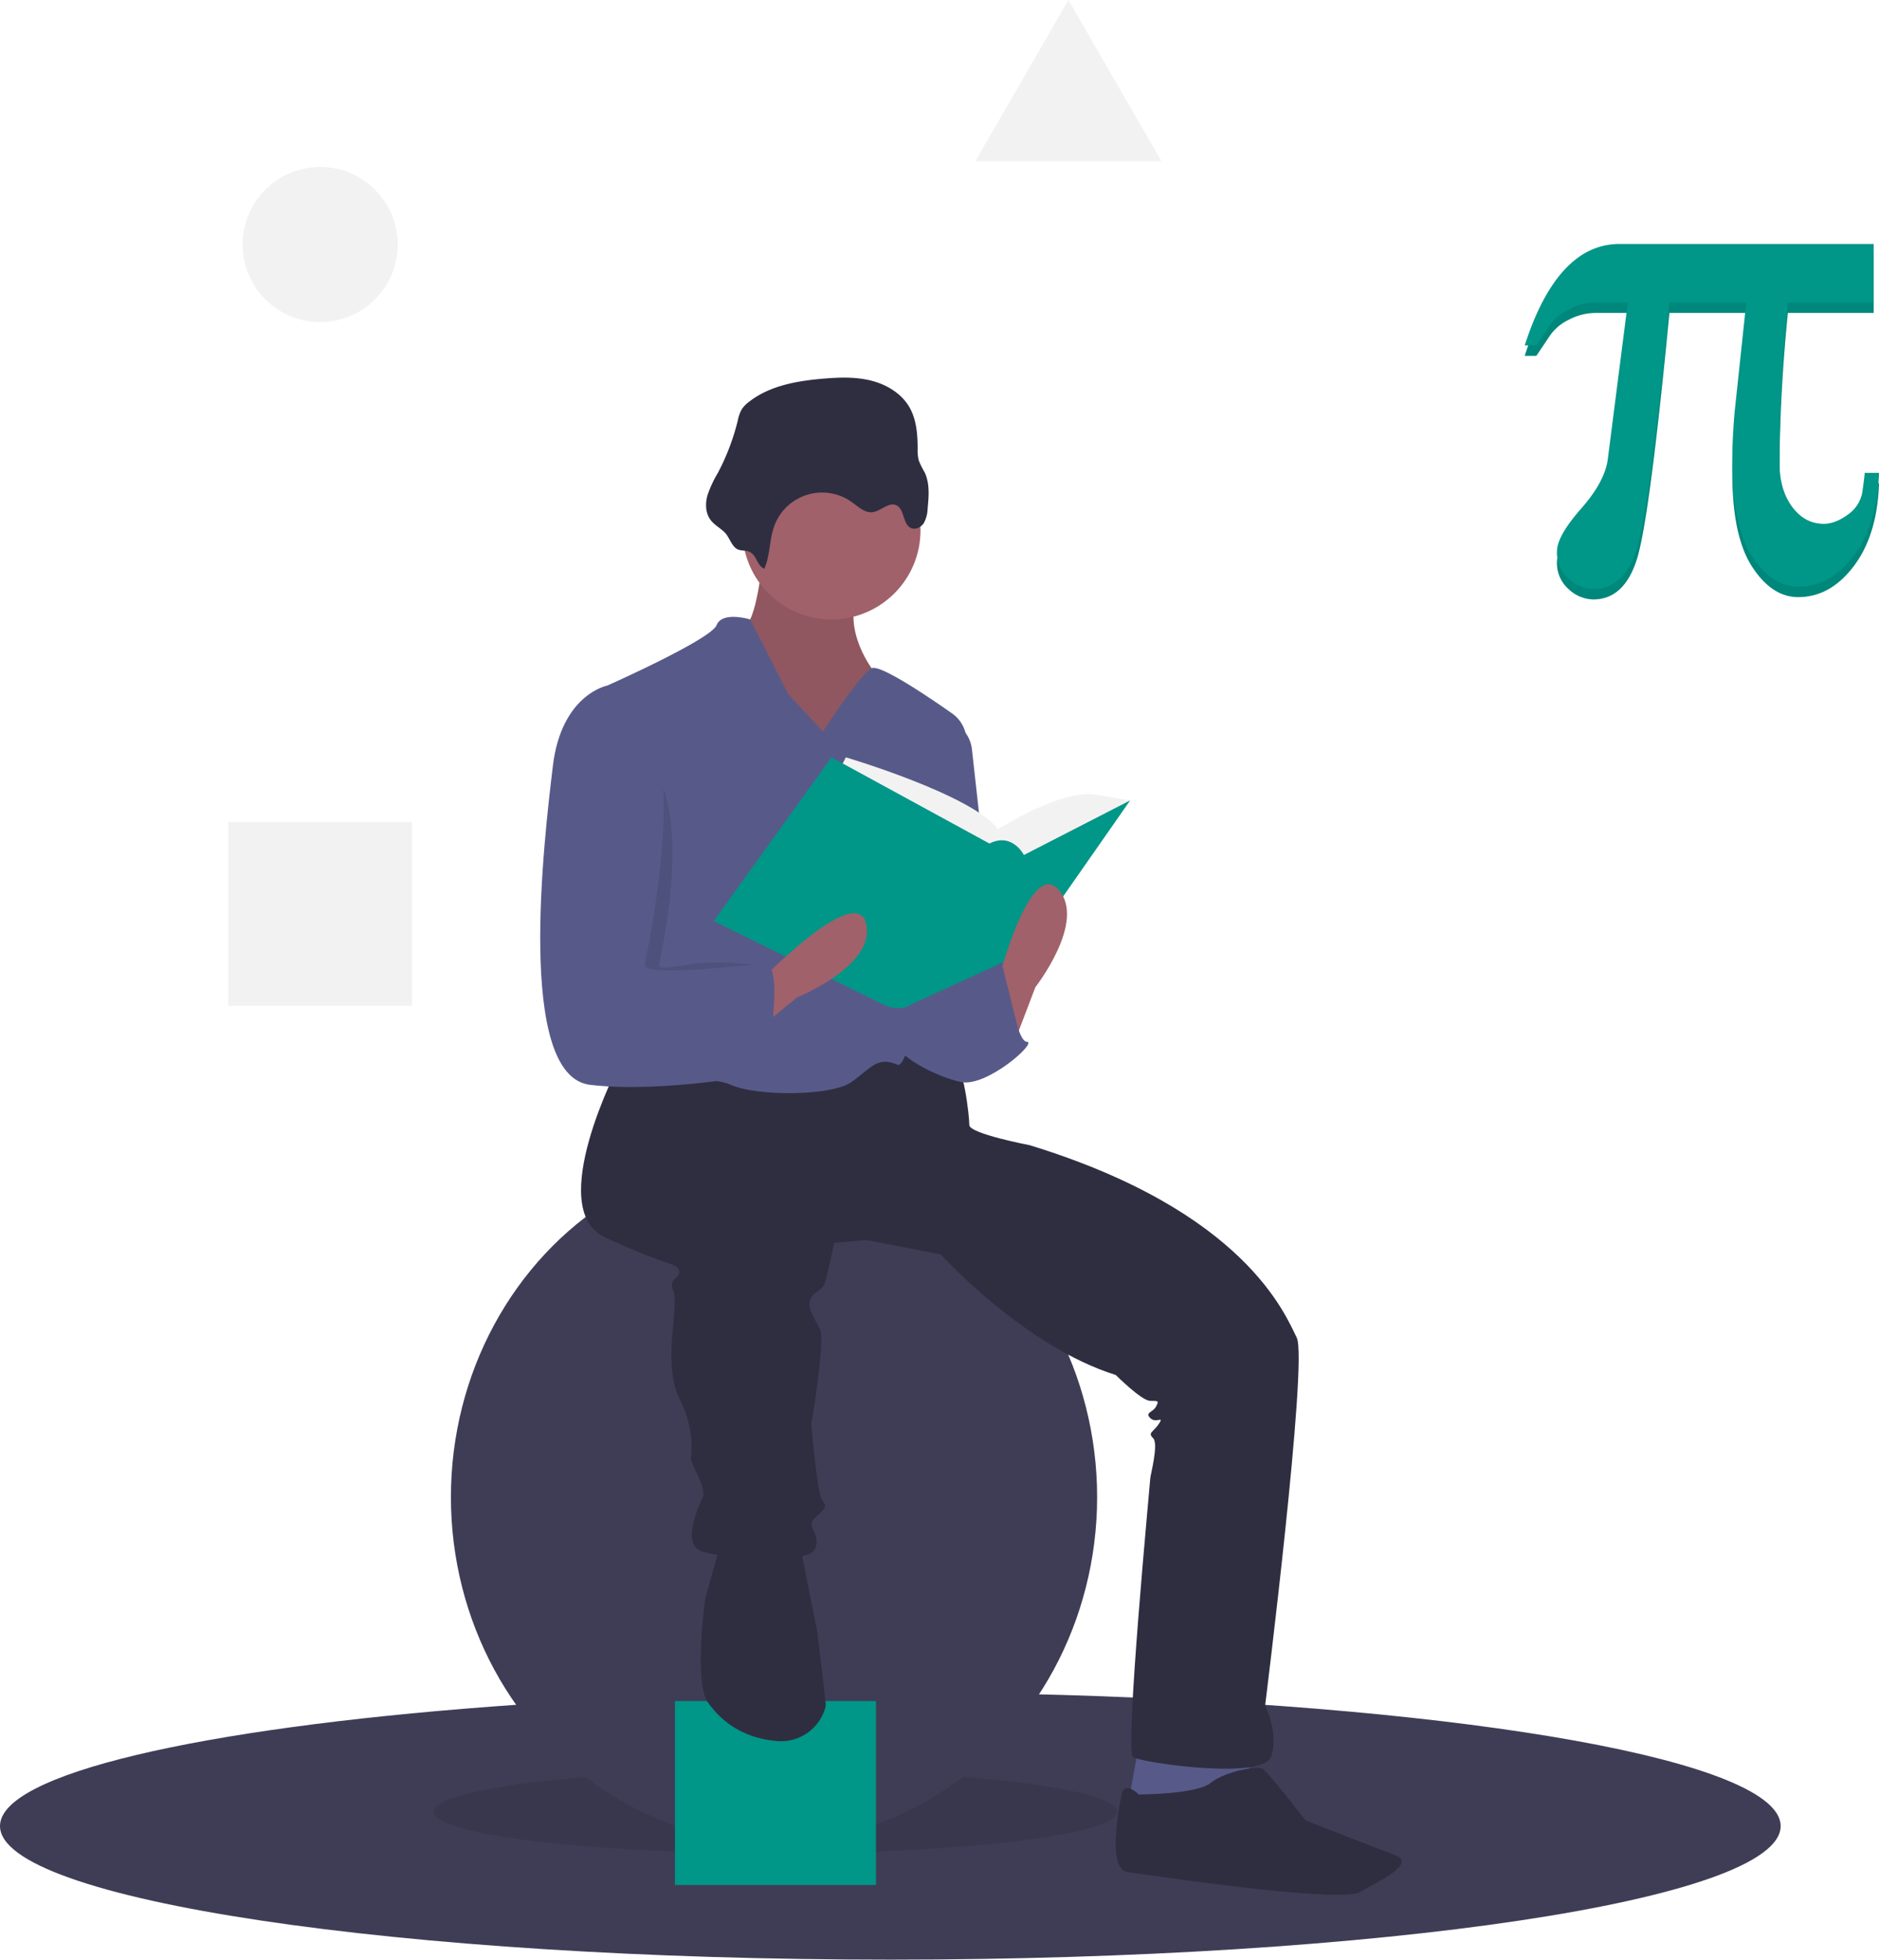 <svg class="w-full h-48 object-cover" data-name="Layer 1" xmlns="http://www.w3.org/2000/svg" width="654.237" height="682.114"><path d="M620 635.614c0 25.68-138.79 46.5-310 46.5s-310-20.82-310-46.5c0-18.18 69.57-33.93 170.96-41.57 41.81-3.16 89.05-4.93 139.04-4.93 20.55 0 40.63.3 60.05.87 142.47 4.2 249.95 23.03 249.95 45.63z" fill="#3f3d56"/><ellipse cx="270" cy="630.614" rx="119" ry="14.5" opacity=".1"/><ellipse cx="269.5" cy="521.114" rx="112.5" ry="120" fill="#3f3d56"/><path fill="#009688" d="M235 592.114h70v64h-70z"/><path fill="#575a89" d="M396.5 607.614l-4 22 26 4 17-10-1-16h-38z"/><path d="M265.5 194.614s-2 23-7 24 11 41 11 41h24l19-5-9-22s-12-16-3-29-35-9-35-9z" fill="#a0616a"/><path d="M265.5 194.614s-2 23-7 24 11 41 11 41h24l19-5-9-22s-12-16-3-29-35-9-35-9z" opacity=".1"/><path d="M215.5 370.614s-26 50-5 60 26 9 26 12-4 2-2 7-4 25 2 37 4 21 4 21 0 1 2 5 3 7 2 9-7 15-1 18 37 5 40 0-3-8 0-11 5-4 3-6-4-27-4-27 5-29 3-33-5-8-3-11 4-2 5-6 3-13 3-13l11-1 26 5s29 32 61 42c0 0 9 9 12 9s3 0 2 2-4 2-2 4 5-1 3 2-4 3-2 5-1 13-1 14-9 95-6 97 45 8 48 0-2-18-2-18 15-120 11-128-18-44-93-67c0 0-21-4-21-7s-2-22-6-23-27-2-27-2l-29 9-40-7z" fill="#2f2e41"/><path d="M250.5 538.614l-5 18s-4 29 1 36c3.927 5.498 10.94 12.23 23.944 13.412a16.071 16.071 0 0 0 16.779-11.118 5.007 5.007 0 0 0 .277-1.294c0-2-3-26-3-26l-5-25-1-7zM396.5 624.614s-5-5-6 0-5 26 2 27 74 11 81 7 20-10 12-13-31-12-31-12-13-17-15-18-13 1-18 5-25 4-25 4z" fill="#2f2e41"/><circle cx="289.5" cy="184.614" r="31" fill="#a0616a"/><path d="M286.5 254.614l-12-13-13.301-26s-9.699-3-11.699 2-38 21-38 21 9 84 5 92-11 40-5 43 34 0 43 4 35 4 42-1 9-9 16-6c5.96 2.554 19.89-84.761 23.902-110.781a11.844 11.844 0 0 0-4.908-11.51c-8.973-6.294-25.133-17.14-27.994-15.71-4 2-17 22-17 22z" fill="#575a89"/><path d="M329.5 250.614a11.86 11.86 0 0 1 8.91 10.195l8.09 72.805s-20 43-30 14 13-97 13-97z" fill="#575a89"/><path d="M327.5 340.614l22-6s4 28 8 28-14 16-23 14-22-9-23-14 9-26 9-26z" fill="#575a89"/><path d="M266.098 197.987c2.108-4.648 1.742-10.07 3.485-14.867a17.727 17.727 0 0 1 26.953-8.38c2.242 1.598 4.49 3.843 7.226 3.538 2.946-.328 5.575-3.616 8.284-2.41 3.003 1.334 2.192 6.716 5.234 7.959 1.601.654 3.493-.353 4.417-1.816a11.225 11.225 0 0 0 1.286-4.976c.42-4.265.799-8.78-1.05-12.645a30.289 30.289 0 0 1-2.03-4.09 13.994 13.994 0 0 1-.385-4.034c-.017-5.013-.383-10.242-2.905-14.575-2.8-4.807-7.975-7.88-13.374-9.222s-11.055-1.135-16.598-.666c-9.163.776-18.72 2.438-25.938 8.135a10.147 10.147 0 0 0-2.494 2.62 13.525 13.525 0 0 0-1.328 3.84 79.45 79.45 0 0 1-6.967 18.278 39.656 39.656 0 0 0-3.596 7.765c-.765 2.755-.714 5.894.889 8.261 1.305 1.928 3.39 2.955 5.03 4.53 1.623 1.562 2.383 4.565 4.182 5.748 1.57 1.032 3.451.303 5.053 1.397 2.056 1.405 2.204 4.484 4.626 5.61z" fill="#2f2e41"/><path d="M291.5 269.614l3-6s44 13 53 25c0 0 22-14 34-12l12 2-37 33-47-4z" fill="#f2f2f2"/><path d="M289.5 263.614l-41 57 59 29s5.516 3 9.758 0l39.242-18 37-53-37 19s-4-8-12-4z" fill="#009688"/><path d="M352.5 364.614l8-21s18-23 8-34-21 32-21 32zM260.198 361.262l17.456-14.152s27.11-10.865 23.978-25.397-34.22 17.145-34.22 17.145z" fill="#a0616a"/><path d="M217 260.114h-1s-15.5-18.5-18.5 6.5-13 108 13 111 44.5-12.5 44.5-12.5 19-29 12-29c-3.387 0-12.598-1.522-21-1-8.963.556-17.016 3.08-16.5.5 1-5 15.5-68.5-12.5-75.5z" opacity=".1"/><path d="M215.5 240.614l-4-2s-16 3-19 28-13 108 13 111 61-4 61-4 7-38 0-38-43 5-42 0 19-88-9-95zM338 353.114l11.027-16.901L356 364.114l-18 8v-19z" fill="#575a89"/><circle cx="111.473" cy="85.114" r="27" fill="#f2f2f2"/><path fill="#f2f2f2" d="M79.473 286.114h64v64h-64zM372 0l16.199 28.057 16.198 28.057h-64.794l16.198-28.057L372 0z"/><path d="M654.237 168.229q-.581 17.955-8.746 28.784-8.165 10.829-19.401 10.83-9.152 0-16.042-10.599-6.893-10.598-6.892-32.606 0-4.864.231-9.266.231-4.4.58-8.34l4.054-38.108h-26.757q-6.95 72.278-11.41 86.004-4.46 13.725-15.115 13.726a12.78 12.78 0 0 1-8.572-3.591 12.064 12.064 0 0 1-4.054-9.498q0-5.326 8.398-14.884 8.397-9.556 9.324-17.433l6.95-54.324H555.55a19.91 19.91 0 0 0-9.093 2.259 17.156 17.156 0 0 0-6.544 5.27l-4.981 7.413h-4.054q5.674-17.605 13.957-26.467 8.28-8.861 19.054-8.861h88.494v20.386H622.5q-1.39 13.9-2.143 27.8-.754 13.899-.752 27.914 0 9.5 4.401 15.406 4.4 5.907 11.004 5.907 4.053 0 8.514-3.301a11.97 11.97 0 0 0 5.038-8.63q.348-2.546.521-3.996.174-1.447.174-1.795z" fill="#009688"/><path d="M654.237 168.229q-.581 17.955-8.746 28.784-8.165 10.829-19.401 10.83-9.152 0-16.042-10.599-6.893-10.598-6.892-32.606 0-4.864.231-9.266.231-4.4.58-8.34l4.054-38.108h-26.757q-6.95 72.278-11.41 86.004-4.46 13.725-15.115 13.726a12.78 12.78 0 0 1-8.572-3.591 12.064 12.064 0 0 1-4.054-9.498q0-5.326 8.398-14.884 8.397-9.556 9.324-17.433l6.95-54.324H555.55a19.91 19.91 0 0 0-9.093 2.259 17.156 17.156 0 0 0-6.544 5.27l-4.981 7.413h-4.054q5.674-17.605 13.957-26.467 8.28-8.861 19.054-8.861h88.494v20.386H622.5q-1.39 13.9-2.143 27.8-.754 13.899-.752 27.914 0 9.5 4.401 15.406 4.4 5.907 11.004 5.907 4.053 0 8.514-3.301a11.97 11.97 0 0 0 5.038-8.63q.348-2.546.521-3.996.174-1.447.174-1.795z" opacity=".1"/><path d="M654.237 164.61q-.581 17.955-8.746 28.784-8.165 10.829-19.401 10.83-9.152 0-16.042-10.599-6.893-10.598-6.892-32.606 0-4.864.231-9.266.231-4.4.58-8.34l4.054-38.108h-26.757q-6.95 72.278-11.41 86.004-4.46 13.725-15.115 13.726a12.78 12.78 0 0 1-8.572-3.591 12.064 12.064 0 0 1-4.054-9.498q0-5.326 8.398-14.884 8.397-9.556 9.324-17.433l6.95-54.324H555.55a19.91 19.91 0 0 0-9.093 2.259 17.156 17.156 0 0 0-6.544 5.27l-4.981 7.413h-4.054q5.674-17.605 13.957-26.467 8.28-8.861 19.054-8.861h88.494v20.386H622.5q-1.39 13.9-2.143 27.8-.754 13.899-.752 27.914 0 9.5 4.401 15.406 4.4 5.907 11.004 5.907 4.053 0 8.514-3.301a11.97 11.97 0 0 0 5.038-8.63q.348-2.546.521-3.996.174-1.447.174-1.795z" fill="#009688"/></svg>